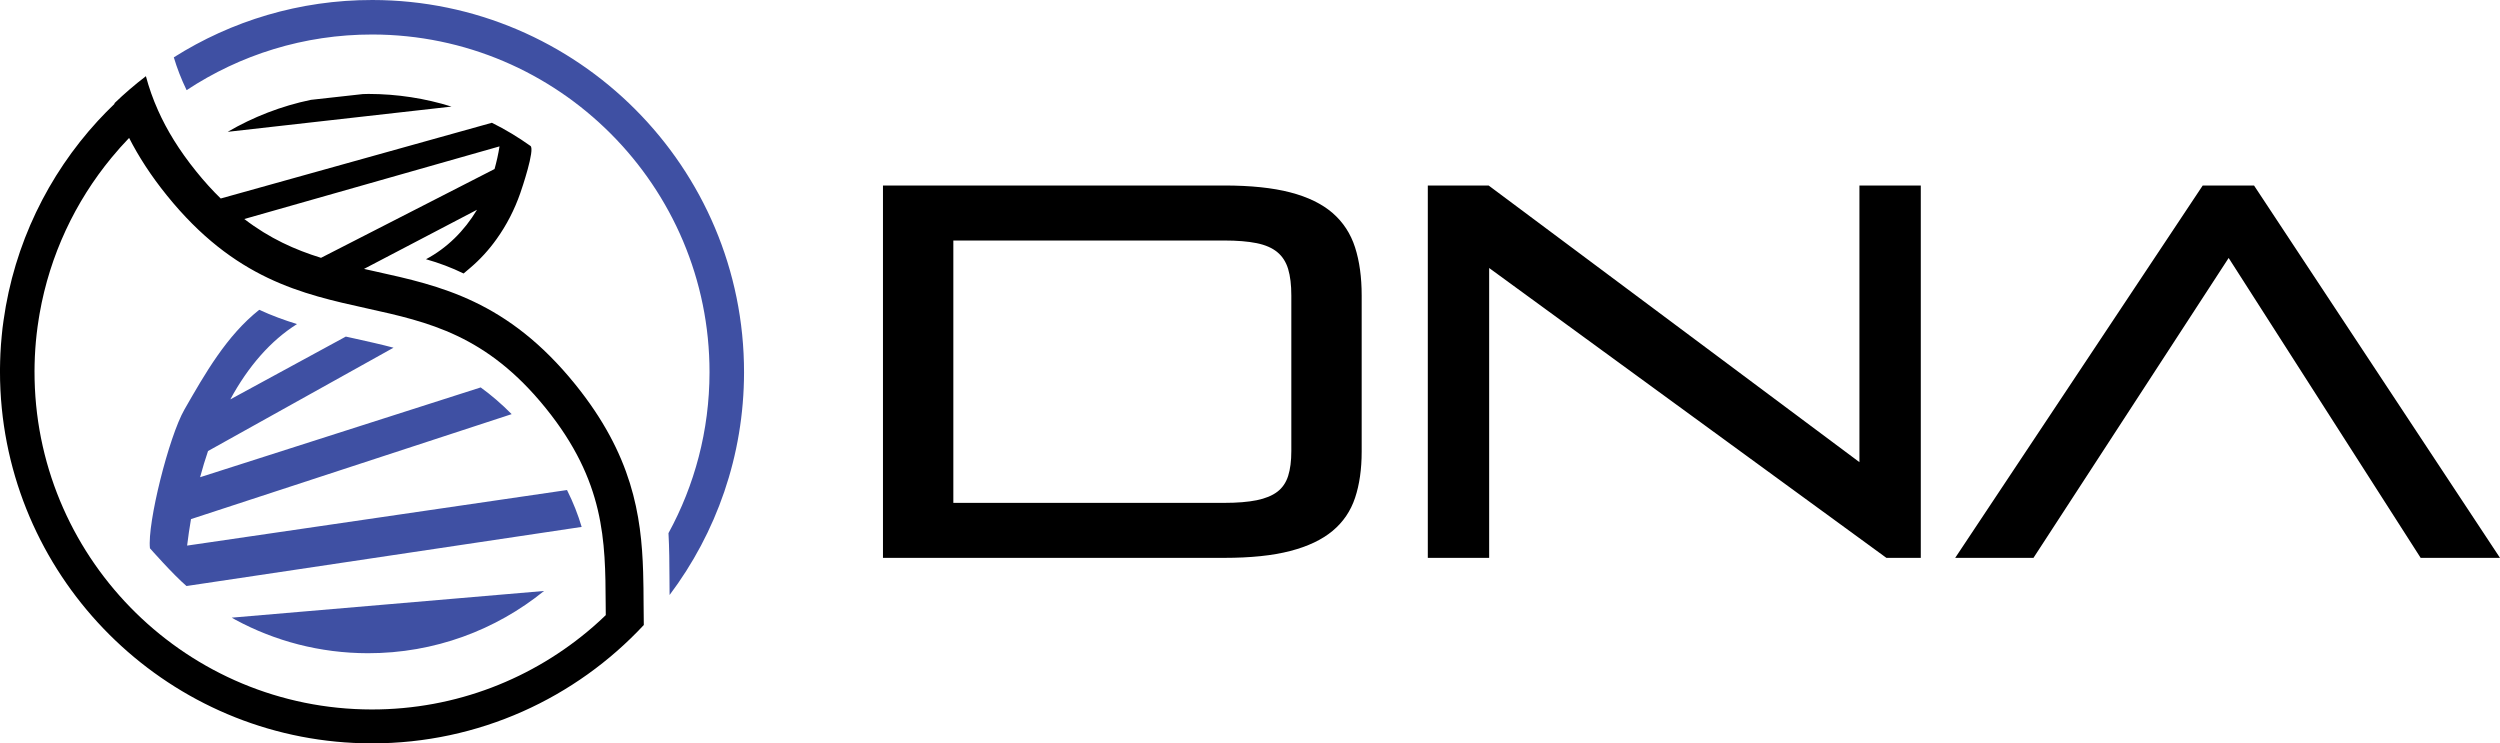 <?xml version="1.0" encoding="utf-8"?>
<!-- Generator: Adobe Illustrator 16.0.0, SVG Export Plug-In . SVG Version: 6.00 Build 0)  -->
<!DOCTYPE svg PUBLIC "-//W3C//DTD SVG 1.1//EN" "http://www.w3.org/Graphics/SVG/1.1/DTD/svg11.dtd">
<svg version="1.1" id="Layer_1" xmlns="http://www.w3.org/2000/svg" xmlns:xlink="http://www.w3.org/1999/xlink" x="0px" y="0px"
	 width="250px" height="74.337px" viewBox="367.203 218.374 250 74.337" enable-background="new 367.203 218.374 250 74.337"
	 xml:space="preserve">
<g id="mark">
	<path d="M403.49,227.782c0.188-0.004,0.375-0.014,0.564-0.014c2.891,0.004,5.677,0.446,8.299,1.264l-22.383,2.525
		c2.547-1.482,5.346-2.578,8.321-3.198L403.49,227.782 M431.562,278.757c0.004,0.711,0.009,1.413,0.021,2.118
		c-6.795,7.291-16.489,11.849-27.224,11.836c-19.253-0.023-35.118-14.74-36.977-33.507c-0.061-0.606-0.104-1.219-0.136-1.829
		c-0.032-0.631-0.046-1.271-0.045-1.911v-0.156c0-0.27,0.005-0.535,0.015-0.801c0.005-0.26,0.016-0.521,0.029-0.777
		c0.016-0.298,0.034-0.597,0.054-0.891c0.023-0.3,0.048-0.593,0.077-0.886c0.048-0.518,0.104-1.029,0.182-1.536
		c1.067-7.64,4.454-14.536,9.428-19.957c0.541-0.587,1.102-1.154,1.676-1.708c-0.004-0.02-0.015-0.033-0.019-0.052
		c0.996-0.962,2.05-1.865,3.15-2.708c0.297,1.119,0.694,2.262,1.218,3.429c0.869,1.948,2.095,3.97,3.827,6.113
		c0.814,1.011,1.628,1.902,2.438,2.69l27.116-7.573c1.35,0.669,2.638,1.447,3.859,2.317c0.469,0.332-0.863,4.283-1.024,4.733
		c-0.571,1.629-1.36,3.179-2.366,4.58c-0.765,1.075-1.661,2.059-2.672,2.911c-0.109,0.091-0.337,0.289-0.626,0.531
		c-1.203-0.589-2.469-1.061-3.762-1.427c2.091-1.11,3.822-2.815,5.105-4.947l-8.134,4.257c-0.005,0-2.917,1.526-2.917,1.526
		l-0.251,0.133c0.37,0.081,0.743,0.167,1.113,0.248c6.516,1.438,13.253,2.93,20.012,11.299c5.693,7.046,6.614,13.053,6.788,18.764
		C431.552,276.643,431.556,277.705,431.562,278.757 M391.631,240.275c2.544,1.951,5.092,3.083,7.674,3.882l17.353-8.88
		c0.205-0.735,0.376-1.488,0.496-2.265L391.631,240.275z M427.78,279.828c-0.005-0.351-0.004-0.702-0.009-1.052
		c-0.035-6.3-0.065-12.249-5.99-19.583c-5.921-7.334-11.73-8.617-17.88-9.979c-6.516-1.44-13.258-2.931-20.012-11.3
		c-1.609-1.992-2.835-3.904-3.775-5.749c-0.612,0.639-1.201,1.297-1.761,1.979c-3.631,4.402-6.164,9.737-7.189,15.589
		c-0.028,0.161-0.057,0.326-0.081,0.492c-0.046,0.274-0.087,0.546-0.124,0.82c-0.065,0.49-0.124,0.982-0.168,1.479
		c-0.024,0.246-0.044,0.498-0.059,0.744c-0.019,0.251-0.034,0.503-0.043,0.754c-0.01,0.25-0.02,0.502-0.025,0.753
		c-0.01,0.228-0.01,0.46-0.01,0.692c0,0.289,0.004,0.583,0.009,0.867c0.403,18.243,15.363,32.964,33.7,32.986
		c8.456,0.01,16.199-3.108,22.136-8.258c0.437-0.379,0.862-0.771,1.28-1.175L427.78,279.828z"/>
	<path fill="#3F50A3" d="M390.751,280.352c-0.123-0.069-0.246-0.143-0.374-0.213l31.232-2.669
		c-4.811,3.898-10.947,6.234-17.625,6.226c-4.787-0.007-9.288-1.215-13.225-3.339C390.756,280.352,390.751,280.352,390.751,280.352
		 M385.642,259.335c-1.55,2.704-3.721,11.37-3.444,13.868c0,0,2.319,2.634,3.654,3.773l39.517-5.91
		c-0.358-1.206-0.835-2.434-1.465-3.689l-37.99,5.557c0.111-0.905,0.239-1.786,0.388-2.649l32.067-10.497
		c-1.032-1.044-2.064-1.922-3.097-2.672l-28.061,8.98c0.244-0.91,0.509-1.781,0.795-2.62l18.549-10.333
		c-1.294-0.343-2.602-0.629-3.923-0.924c-0.284-0.062-0.563-0.125-0.848-0.187l-11.55,6.28c1.796-3.32,4.06-5.892,6.669-7.532
		c-1.251-0.386-2.511-0.843-3.776-1.427C389.863,251.942,387.707,255.731,385.642,259.335 M404.45,218.374
		c-7.3-0.009-14.113,2.097-19.866,5.734c0.321,1.072,0.737,2.163,1.28,3.282c5.337-3.525,11.724-5.574,18.581-5.565
		c18.608,0.022,33.732,15.184,33.71,33.791c-0.007,5.816-1.492,11.293-4.104,16.072c0.084,1.518,0.091,3.006,0.099,4.483
		c0.005,0.569,0.003,1.138,0.012,1.703c4.667-6.209,7.436-13.912,7.445-22.253C441.631,235.108,424.964,218.399,404.45,218.374"/>
</g>
<g id="DNA">
	<path d="M455.5,274.162v-37.238h34.119c2.644,0,4.848,0.229,6.611,0.688c1.762,0.459,3.173,1.146,4.231,2.062
		c1.058,0.917,1.807,2.064,2.248,3.438c0.441,1.375,0.662,2.98,0.662,4.813v15.604c0,1.764-0.221,3.306-0.662,4.629
		c-0.44,1.322-1.189,2.425-2.248,3.306c-1.058,0.882-2.469,1.552-4.231,2.009c-1.764,0.461-3.968,0.688-6.611,0.688H455.5
		L455.5,274.162z M496.336,247.925c0-1.058-0.105-1.938-0.317-2.644c-0.212-0.706-0.574-1.271-1.084-1.692
		c-0.512-0.424-1.199-0.723-2.063-0.899c-0.864-0.176-1.948-0.265-3.252-0.265h-27.083v26.236h27.083
		c1.304,0,2.388-0.088,3.252-0.264c0.864-0.177,1.551-0.458,2.063-0.847c0.51-0.388,0.872-0.916,1.084-1.587
		c0.212-0.669,0.317-1.497,0.317-2.486V247.925z M559.282,274.162v-37.238h-6.136v27.665l-37.08-27.665h-6.082v37.238h6.135v-28.987
		l39.726,28.987H559.282z M617.203,274.162l-24.597-37.238h-5.131l-24.754,37.238h7.828l19.519-29.992l19.201,29.992H617.203z"/>
</g>
</svg>

